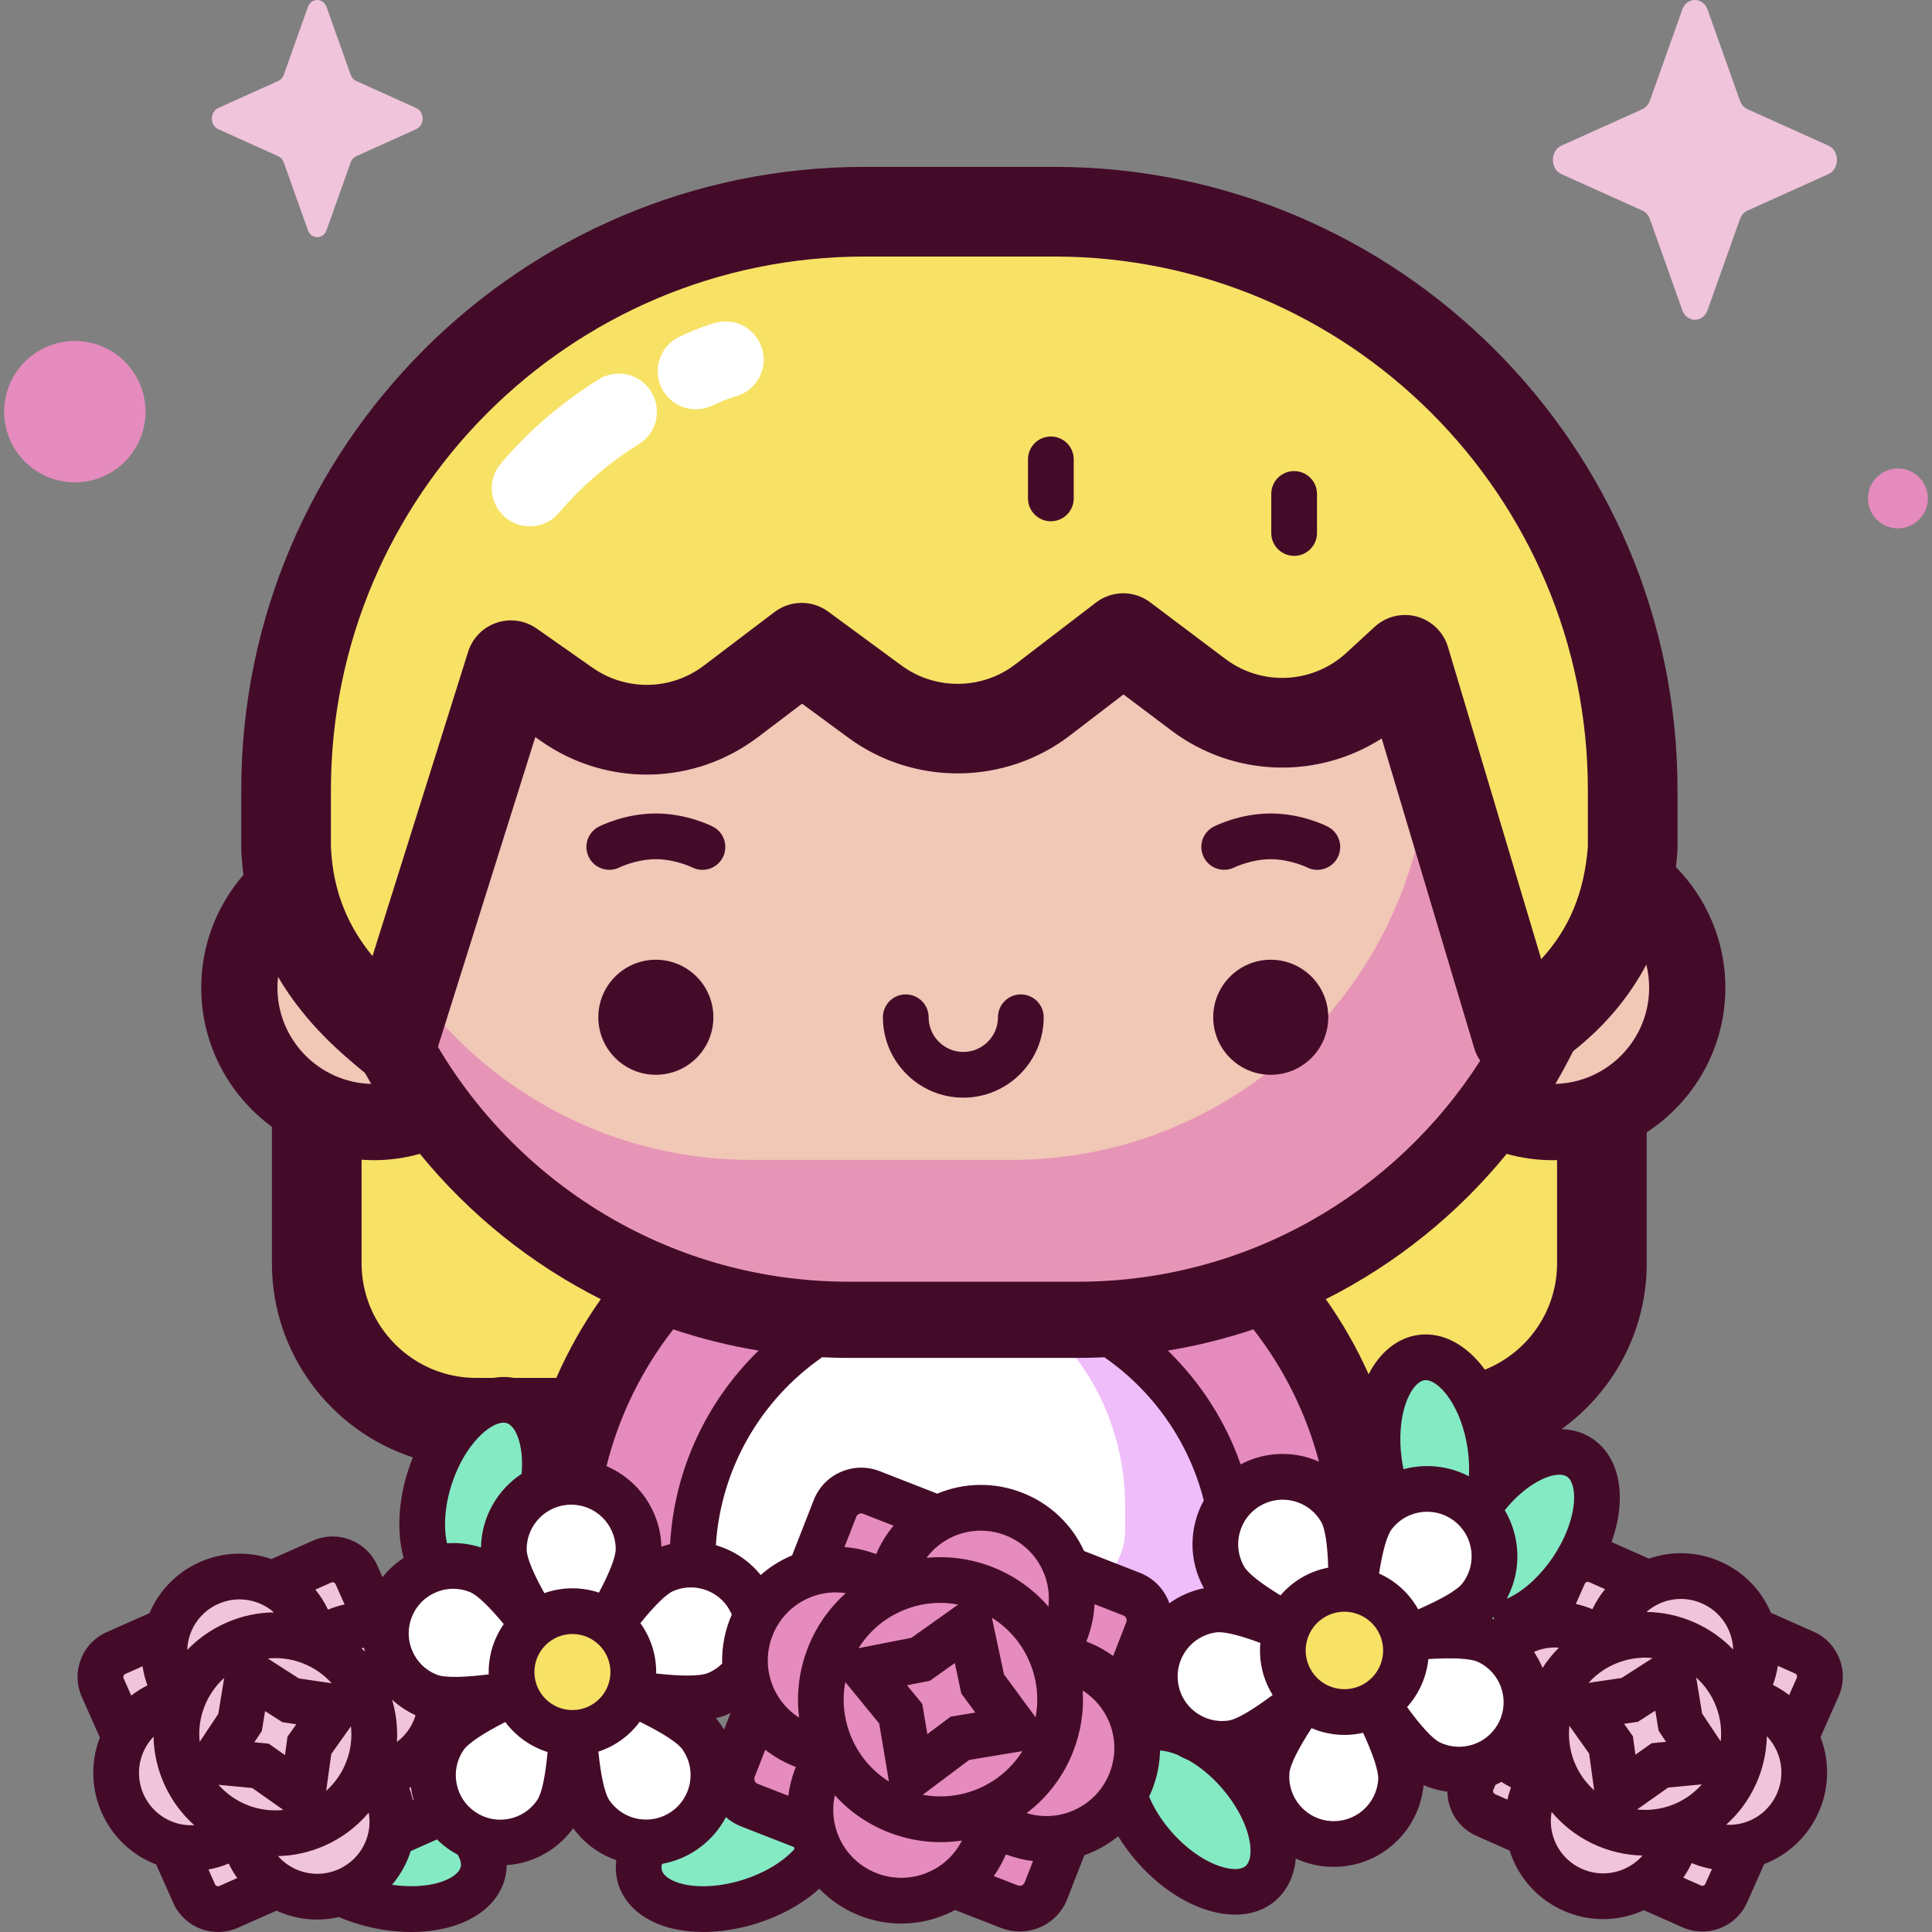 <svg id="Capa_1" enable-background="new 0 0 512 512" height="512" viewBox="0 0 512 512" width="512" xmlns="http://www.w3.org/2000/svg"><rect x="0" y="0" width="512" height="512" fill="#808080" stroke="none"/><g><g><path d="m382.252 377.045h-256.043c-23.346 0-42.271-18.925-42.271-42.271v-125.606h340.585v125.606c0 23.346-18.926 42.271-42.271 42.271z" fill="#f7e266"/><path d="m362.828 441.16v-29.074c0-59.394-48.149-107.543-107.543-107.543-59.394 0-107.543 48.149-107.543 107.543v29.074z" fill="#e58bbd"/><path d="m327.072 441.16v-27.471c0-39.647-32.14-71.787-71.787-71.787-39.647 0-71.787 32.14-71.787 71.787v27.471z" fill="#fff"/><path d="m262.818 341.898c20.764 9.339 35.37 31.504 35.37 57.369v6.224c0 9.688-7.854 17.541-17.541 17.541h-97.148v17.728h143.574v-27.47c-.001-37.103-28.15-67.626-64.255-71.392z" fill="#eebdfa"/><circle cx="411.529" cy="261.75" fill="#f1c7b6" r="35.614"/><circle cx="99.041" cy="261.75" fill="#f1c7b6" r="35.614"/><path d="m285.633 349.764h-60.697c-75.424 0-136.567-61.143-136.567-136.567 0-75.424 61.143-136.567 136.567-136.567h60.697c75.424 0 136.567 61.143 136.567 136.567 0 75.424-61.143 136.567-136.567 136.567z" fill="#f1c7b6"/><path d="m285.633 76.549h-17.513c61.147 0 110.716 49.569 110.716 110.716v9.402c0 61.147-49.569 110.716-110.716 110.716h-69.035c-58.516 0-106.423-45.397-110.438-102.892-.178 2.852-.279 5.726-.279 8.623 0 75.424 61.143 136.567 136.567 136.567h60.697c75.424 0 136.567-61.143 136.567-136.567.001-75.422-61.142-136.565-136.566-136.565z" fill="#e795b6"/><path d="m402.095 274.462c15.556-9.63 28.89-24.445 30.587-49.801v-15.285c0-84.649-68.622-153.27-153.271-153.27h-50.326c-84.649 0-153.271 68.621-153.271 153.27v15.285c1.081 26.837 17.131 41.159 28.489 50.542l31.089-98.912 14.785 10.369c13.152 9.223 30.755 8.894 43.553-.814l18.709-14.191 19.456 14.303c13.243 9.736 31.325 9.555 44.37-.444l21.4-16.403 19.917 14.991c14.251 10.727 34.131 9.743 47.254-2.338l7.504-6.909z" fill="#f7e266"/><g fill="#84eac4"><path d="m394.974 383.346c1.956 14.144-3.065 26.524-11.216 27.651-8.15 1.127-16.343-9.425-18.298-23.57-1.956-14.144 3.065-26.524 11.216-27.651 8.149-1.127 16.342 9.425 18.298 23.57z"/><path d="m416.554 416.071c-7.985 11.837-19.988 17.703-26.809 13.102s-5.877-17.927 2.108-29.764 19.988-17.703 26.809-13.102 5.877 17.927-2.108 29.764z"/><ellipse cx="317.083" cy="479.597" rx="14.897" ry="25.854" transform="matrix(.753 -.658 .658 .753 -237.265 327.108)"/><path d="m106.113 475.792c13.921 3.175 23.724 12.251 21.894 20.273-1.829 8.022-14.598 11.951-28.519 8.776s-23.724-12.251-21.895-20.273c1.83-8.022 14.598-11.951 28.52-8.776z"/><path d="m198.795 503.928c-13.61 4.318-26.66 1.461-29.148-6.382-2.488-7.842 6.528-17.7 20.139-22.018 13.61-4.318 26.661-1.461 29.149 6.382 2.487 7.842-6.529 17.7-20.14 22.018z"/><path d="m142.308 400.605c-4.446 13.569-14.389 22.492-22.208 19.93s-10.552-15.639-6.106-29.207c4.446-13.569 14.389-22.492 22.207-19.93 7.82 2.561 10.553 15.638 6.107 29.207z"/></g><path d="m118.71 471.97-4.878-10.992c.616-1.01 1.163-2.078 1.604-3.221 3.959-10.276-1.162-21.815-11.438-25.773-1.143-.44-2.303-.751-3.465-.972l-6.054-13.641c-1.552-3.497-5.645-5.074-9.143-3.522l-13.302 5.904c-.456-.216-.911-.433-1.39-.617-10.276-3.959-21.815 1.163-25.773 11.438-.184.479-.329.962-.475 1.445l-13.659 6.062c-3.497 1.552-5.074 5.645-3.522 9.142l5.897 13.287c-.369.698-.712 1.416-1.003 2.171-3.958 10.276 1.163 21.814 11.438 25.773.755.291 1.518.518 2.283.712l5.617 12.656c1.552 3.497 5.645 5.074 9.142 3.522l12.928-5.738c1.055.657 2.18 1.232 3.383 1.696 10.275 3.959 21.814-1.163 25.773-11.439.463-1.203.791-2.423 1.012-3.646l11.503-5.105c3.497-1.552 5.074-5.645 3.522-9.142z" fill="#f0c4db"/><path d="m199.537 425.556c-3.824-9.093-14.295-13.363-23.387-9.539-7.29 3.066-18.606 20.272-22.809 26.979-.139-.05-.276-.099-.397-.142 3.993-5.738 16.373-24.207 16.291-32.482-.099-9.863-8.174-17.779-18.038-17.681-9.863.099-17.779 8.174-17.681 18.038.082 8.185 12.553 26.095 16.796 31.957-.115.043-.243.091-.372.139-4.349-6.705-15.85-23.599-23.153-26.542-9.149-3.686-19.554.741-23.241 9.89s.741 19.555 9.89 23.241c4.42 1.782 13.496.943 21.7-.397-7.289 3.418-14.789 7.629-17.354 11.433-5.514 8.179-3.354 19.279 4.824 24.793s19.279 3.355 24.793-4.824c3.778-5.603 4.362-21.461 4.355-30.895.114 9.401.9 25.477 4.788 31.075 5.628 8.101 16.757 10.106 24.858 4.478s10.106-16.757 4.478-24.858c-2.676-3.852-10.512-8.055-17.998-11.408 8.33 1.254 17.651 2.011 22.118.132 9.092-3.823 13.363-14.294 9.539-23.387zm-47.823 19.038s.019-.026.034-.047c-.003.316-.006.671-.008 1.048-.014.023-.015.026-.023.039-.007-.384-.015-.74-.022-1.067.005.008.019.027.019.027zm.023 2.356c-.005-.451-.012-.867-.019-1.264.005.001.013.003.022.005-.002.392-.004.81-.003 1.259z" fill="#fff"/><ellipse cx="151.699" cy="443.106" fill="#f7e266" rx="16.135" ry="16.135" transform="matrix(.173 -.985 .985 .173 -310.932 516.097)"/><path d="m478.186 437.965-13.659-6.062c-.145-.483-.29-.966-.474-1.445-3.958-10.276-15.497-15.397-25.773-11.438-.479.184-.934.401-1.39.618l-13.302-5.904c-3.497-1.552-7.59.025-9.142 3.522l-6.054 13.641c-1.162.221-2.322.532-3.465.972-10.276 3.959-15.397 15.497-11.438 25.773.44 1.143.988 2.211 1.603 3.221l-4.878 10.992c-1.552 3.497.025 7.59 3.522 9.143l11.503 5.105c.221 1.223.548 2.443 1.012 3.646 3.959 10.276 15.497 15.397 25.773 11.439 1.203-.464 2.327-1.039 3.383-1.696l12.928 5.738c3.497 1.552 7.59-.025 9.142-3.522l5.617-12.656c.765-.194 1.528-.421 2.283-.712 10.276-3.959 15.397-15.497 11.439-25.773-.291-.755-.634-1.473-1.003-2.171l5.897-13.287c1.55-3.499-.027-7.593-3.524-9.144z" fill="#f0c4db"/><path d="m394.304 434.962c-4.149-1.959-12.747-1.746-20.76-.958 7.737-3.04 15.966-6.959 18.855-10.749 5.98-7.845 4.468-19.051-3.376-25.031-7.845-5.98-19.052-4.469-25.031 3.376-4.773 6.261-6.026 26.661-6.337 34.646-.135.025-.27.049-.391.071.652-7.207 2.219-28.975-1.894-36.053-4.956-8.529-15.887-11.425-24.416-6.469s-11.425 15.887-6.469 24.415c4.158 7.155 24.238 16.703 30.602 19.595-.082.099-.175.211-.269.324-7.04-3.616-25.56-12.623-33.393-11.533-9.77 1.359-16.587 10.382-15.228 20.152 1.36 9.77 10.382 16.587 20.152 15.228 4.8-.668 12.425-6.082 18.944-11.417-4.721 6.708-9.309 14.326-9.64 19.004-.698 9.839 6.713 18.381 16.553 19.079 9.839.698 18.381-6.713 19.078-16.552.482-6.797-7.054-21.01-11.76-29.151 4.816 8.113 13.419 21.439 19.528 24.323 8.919 4.212 19.564.396 23.776-8.524 4.211-8.919.395-19.564-8.524-23.776zm-37.324 3.689c.024.01.053.023.053.023s.003-.024.004-.033c.16.285.336.594.526.928-.014-.007-.017-.009-.04-.022-.195-.322-.379-.626-.543-.896zm.591.979c.007-.006.013-.012.016-.016.196.343.402.704.627 1.092-.227-.384-.441-.742-.643-1.076z" fill="#fff"/><path d="m342.173 445.587c4.529 7.794 14.518 10.44 22.312 5.911s10.44-14.518 5.911-22.312-14.518-10.44-22.312-5.911c-7.793 4.529-10.44 14.519-5.911 22.312z" fill="#f7e266"/><path d="m299.892 422.462-17.218-6.726c-.203-.579-.421-1.155-.672-1.726-5.341-12.19-19.552-17.742-31.742-12.401-.571.25-1.122.526-1.664.814l-17.657-6.898c-3.835-1.498-8.159.396-9.658 4.232l-6.721 17.205c-.915.277-1.824.604-2.722.998-12.19 5.341-17.742 19.552-12.4 31.742.393.897.84 1.754 1.325 2.578l-6.418 16.43c-1.498 3.835.396 8.159 4.232 9.657l16.768 6.55c.333 1.466.804 2.922 1.43 4.35 5.341 12.189 19.553 17.742 31.742 12.4 1.428-.626 2.761-1.378 4-2.229l15.013 5.865c3.836 1.498 8.159-.397 9.658-4.232l5.616-14.376c1.393-.33 2.777-.783 4.136-1.378 12.19-5.341 17.742-19.552 12.401-31.742-.595-1.358-1.306-2.629-2.107-3.817l6.891-17.639c1.497-3.835-.398-8.158-4.233-9.657z" fill="#e58bbd"/></g><g><g fill="#440b29"><circle cx="173.808" cy="269.586" r="15.246"/><circle cx="336.761" cy="269.586" r="15.246"/><path d="m164.183 229.873c.043-.022 4.44-2.175 9.625-2.175 5.184 0 9.582 2.153 9.597 2.16.883.45 1.822.664 2.749.664 2.205 0 4.331-1.208 5.402-3.306 1.521-2.981.337-6.63-2.643-8.151-.699-.357-7.06-3.485-15.106-3.485s-14.407 3.128-15.106 3.485c-2.969 1.516-4.141 5.137-2.642 8.114 1.501 2.977 5.137 4.175 8.124 2.694z"/><path d="m327.135 229.873c.044-.022 4.442-2.175 9.626-2.175 5.185 0 9.582 2.153 9.597 2.16.882.45 1.822.664 2.75.664 2.204 0 4.33-1.208 5.401-3.306 1.522-2.981.339-6.63-2.642-8.152-.698-.357-7.059-3.485-15.106-3.485-8.046 0-14.406 3.128-15.106 3.485-2.969 1.515-4.141 5.136-2.642 8.113 1.497 2.978 5.135 4.178 8.122 2.696z"/><path d="m255.285 290.891c11.748 0 21.305-9.557 21.305-21.305 0-3.346-2.713-6.059-6.059-6.059s-6.059 2.713-6.059 6.059c0 5.066-4.121 9.186-9.187 9.186-5.065 0-9.186-4.121-9.186-9.186 0-3.346-2.713-6.059-6.059-6.059s-6.059 2.713-6.059 6.059c-.001 11.747 9.556 21.305 21.304 21.305z"/><path d="m480.643 432.427-11.326-5.027c-2.588-6.056-7.272-10.852-13.325-13.538-6.06-2.69-12.775-2.966-19.009-.813l-9.905-4.396c1.174-3.298 1.901-6.595 2.125-9.75.549-7.76-2.058-14.182-7.154-17.62-2.439-1.645-5.238-2.466-8.218-2.55 13.659-9.84 22.571-25.878 22.571-43.96v-34.702c12.53-8.161 20.837-22.286 20.837-38.322 0-12.441-5.013-23.718-13.107-31.963.167-1.427.304-2.87.402-4.333.018-.264.027-.528.027-.793v-15.285c0-91.065-74.087-165.152-165.152-165.152h-50.326c-91.065 0-165.153 74.087-165.153 165.152v15.285c0 .159.003.319.01.478.093 2.319.293 4.554.57 6.722-6.955 8.021-11.184 18.465-11.184 29.889 0 15.12 7.384 28.542 18.729 36.869v36.155c0 23.994 15.698 44.364 37.355 51.449-.422 1.044-.815 2.116-1.176 3.217-2.788 8.51-3.07 16.805-1.267 23.437-2.134 1.398-4.021 3.111-5.594 5.098l-1.358-3.061c-1.406-3.171-3.965-5.604-7.202-6.852-3.238-1.247-6.766-1.158-9.936.249l-10.94 4.855c-6.234-2.152-12.947-1.878-19.008.813-6.052 2.685-10.736 7.481-13.324 13.537l-11.326 5.027c-3.171 1.407-5.604 3.965-6.851 7.202s-1.159 6.766.249 9.937l4.79 10.793c-.004.01-.009.019-.013.029-5.153 13.377 1.539 28.452 14.915 33.605.009.003.019.006.029.01l4.51 10.162c2.148 4.839 6.908 7.719 11.89 7.719 1.757 0 3.543-.359 5.25-1.116l10.241-4.545c.472.215.944.43 1.434.618 3.035 1.169 6.197 1.752 9.355 1.752 1.925 0 3.846-.224 5.737-.656 2.62 1.115 5.412 2.032 8.327 2.697 3.662.835 7.329 1.251 10.855 1.251 3.938 0 7.698-.52 11.068-1.557 7.435-2.288 12.483-7.038 13.85-13.031.238-1.042.348-2.088.355-3.134.963-.07 1.926-.177 2.889-.364 5.987-1.165 11.18-4.508 14.747-9.416 2.894 3.97 6.854 6.886 11.424 8.472-.275 2.158-.122 4.315.542 6.408 1.859 5.859 7.283 10.174 14.883 11.838 2.394.524 4.954.783 7.611.783 4.587 0 9.463-.774 14.262-2.296 6.412-2.034 12.148-5.247 16.499-9.171 2.982 3.097 6.622 5.542 10.746 7.154 3.559 1.39 7.272 2.083 10.981 2.083 4.111 0 8.216-.852 12.095-2.551.733-.321 1.444-.676 2.143-1.049l12.233 4.779h.001c1.595.623 3.258.934 4.92.934 1.843 0 3.682-.382 5.421-1.143 3.306-1.449 5.85-4.099 7.164-7.461l4.542-11.626c.671-.24 1.339-.495 1.998-.784 2.537-1.111 4.867-2.546 6.959-4.248 1.406 2.304 3.06 4.577 4.974 6.767 7.883 9.019 17.726 14.016 26.028 14.016 4.101 0 7.826-1.219 10.751-3.776 3.081-2.691 4.895-6.561 5.324-11.094 2.601 1.205 5.425 1.944 8.37 2.152.574.041 1.143.061 1.709.061 12.234 0 22.605-9.358 23.775-21.656 2.06.884 4.18 1.455 6.308 1.732.018 1.522.294 3.046.858 4.509 1.247 3.237 3.681 5.794 6.851 7.202l8.802 3.907c.158.497.327.993.516 1.484 2.495 6.48 7.366 11.601 13.713 14.418 3.375 1.498 6.952 2.25 10.537 2.249 3.157 0 6.321-.583 9.355-1.751.486-.187.947-.413 1.417-.627l10.257 4.552c1.708.758 3.492 1.117 5.251 1.117 4.98 0 9.742-2.88 11.89-7.718l4.51-10.162c.01-.003.02-.006.029-.01 13.376-5.153 20.066-20.228 14.914-33.605-.004-.01-.009-.018-.012-.028l4.79-10.794c2.904-6.547-.058-14.235-6.604-17.138zm-4.473 12.222-2.027 4.567c-1.331-1.03-2.767-1.932-4.3-2.699.596-1.632 1.045-3.318 1.306-5.046l4.58 2.033c.437.194.635.708.441 1.145zm-191.664 35.119c-4.082 1.789-8.469 1.925-12.432.724 5.496-4.158 9.76-9.756 12.331-16.338 2.039-5.22 2.877-10.708 2.527-16.14 3.013 1.903 5.394 4.655 6.856 7.992 1.933 4.413 2.033 9.315.28 13.803-1.752 4.489-5.149 8.025-9.562 9.959zm-83.726-7.045c-.445-.173-.665-.499-.77-.74-.105-.242-.195-.623-.022-1.069l2.817-7.211c2.314 1.823 4.91 3.314 7.731 4.416.124.049.251.09.376.137-.05.123-.107.243-.155.367-.926 2.371-1.541 4.812-1.85 7.274zm-48.98-19.542c-5.54.056-10.121-4.419-10.177-9.975-.055-5.556 4.419-10.121 9.975-10.177h.102c5.509 0 10.019 4.454 10.074 9.976.056 5.555-4.418 10.121-9.974 10.176zm-42.384 23.864c-.247-1.1-.562-2.181-.948-3.237.14-.07.277-.145.415-.217.063.471.136.943.228 1.413.13.666.3 1.317.482 1.963zm-55.276-24.699c1.152-2.99 2.968-5.594 5.276-7.684l-1.567 9.546-4.934 7.408c-.313-3.052.049-6.217 1.225-9.27zm65.612-59.132c3.411-10.409 10.049-16.189 13.689-16.189.315 0 .607.043.874.13 2.489.816 4.552 6.109 3.917 13.426-6.374 4.209-10.613 11.378-10.766 19.513-2.939-.955-5.988-1.327-9.01-1.115-.867-3.932-.753-9.512 1.296-15.765zm-3.693-115.784 25.801-82.091 1.496 1.049c17.448 12.236 40.577 11.803 57.555-1.075l11.64-8.829 12.307 9.047c17.39 12.785 41.502 12.546 58.636-.587l14.237-10.912 12.706 9.563c16.541 12.45 38.802 12.967 55.728 2.1l24.545 82.169c.349 1.168.885 2.25 1.551 3.237-22.481 35.183-61.869 58.566-106.629 58.566h-60.697c-46.295-.002-86.838-25.021-108.876-62.237zm255.403 109.167c-.791-5.721-.269-11.407 1.431-15.6 1.233-3.039 2.957-4.99 4.613-5.219.111-.015.226-.023.343-.023 3.543 0 9.544 7.011 11.123 18.421.348 2.52.423 4.884.302 7.058-5.435-2.844-11.636-3.413-17.326-1.88-.194-.905-.358-1.825-.486-2.757zm84.546 74.902-4.934-7.408-1.567-9.546c2.308 2.09 4.124 4.694 5.276 7.684 1.176 3.054 1.537 6.219 1.225 9.27zm-23.275-1.373-2.335-3.294 3.68-.544 4.593-2.946.869 5.292 1.977 2.969-3.799.361-4.312 3.042zm-3.006-15.445-8.74 1.293c2.096-2.328 4.715-4.158 7.724-5.317 2.354-.907 4.808-1.359 7.258-1.359.663 0 1.326.038 1.987.104zm-22.622-7.16c1.948-.751 3.996-1.033 6.02-.88-1.626 1.627-3.081 3.426-4.334 5.385-.609-1.482-1.366-2.904-2.262-4.243.193-.085.377-.185.576-.262zm14.898-11.075c-1.436-.593-2.904-1.057-4.394-1.384l2.375-5.351c.12-.271.328-.398.481-.457.082-.032.189-.06.314-.06.107 0 .225.02.351.076l4.226 1.876c-1.315 1.608-2.44 3.382-3.353 5.3zm-181.634 20.169 6.038-1.181 6.627-4.711 1.721 8.065 3.721 5.062-6.541 1.082-6.176 4.633-1.344-8.006zm1.146-12.572-13.992 2.737c2.708-4.331 6.64-7.756 11.42-9.85 3.338-1.463 6.823-2.155 10.254-2.155 1.591 0 3.168.165 4.717.455zm-97.257-11.842c-2.794-5.024-4.662-9.31-4.684-11.533-.065-6.507 5.176-11.853 11.682-11.918h.12c6.452 0 11.734 5.217 11.798 11.684.023 2.223-1.759 6.544-4.452 11.624-2.209-.739-4.567-1.146-7.018-1.146-.075 0-.151 0-.226.001-2.532.025-4.959.481-7.22 1.288zm43.39 21.157c-2.205.927-7.448.842-13.764.139.003-.204.011-.407.009-.613 0-.001 0-.001 0-.001-.048-4.751-1.598-9.139-4.186-12.727 3.548-4.415 6.76-7.699 8.792-8.554 2.905-1.222 6.113-1.238 9.032-.049 2.905 1.185 5.177 3.427 6.403 6.314-1.788 4.059-2.682 8.502-2.562 13.004-1.057 1.046-2.312 1.894-3.724 2.487zm17.339 3.913c-3.991-9.11.173-19.769 9.282-23.761 2.348-1.029 4.8-1.516 7.214-1.516.896 0 1.786.073 2.665.205-9.263 8.248-13.935 20.658-12.365 32.999-2.903-1.85-5.312-4.542-6.796-7.927zm72.848-21.511c-8.006-9.276-20.129-14.107-32.302-12.917 1.799-2.404 4.216-4.395 7.159-5.684 2.348-1.029 4.8-1.516 7.213-1.516 6.949 0 13.584 4.038 16.547 10.799 1.305 2.977 1.754 6.174 1.383 9.318zm-45.64-13.896c-2.686-1.021-5.514-1.659-8.402-1.884l3.132-8.018c.174-.445.498-.665.74-.771s.623-.196 1.068-.022l8.067 3.151c-1.877 2.249-3.43 4.781-4.605 7.544zm40.525 28.26c2.095 4.782 2.67 9.968 1.724 14.989l-8.381-11.403-3.201-14.995c4.217 2.639 7.715 6.519 9.858 11.409zm15.3-5.47c1.209-3.093 1.882-6.305 2.04-9.528l7.627 2.98c.718.281 1.073 1.092.793 1.81l-3.487 8.925c-2.06-1.491-4.321-2.733-6.752-3.683-.125-.049-.251-.088-.377-.136.05-.123.107-.243.156-.368zm21.874-9.775c-1.271-3.561-4.006-6.58-7.797-8.061l-14.798-5.781c-3.282-7.112-9.078-12.587-16.394-15.446-7.317-2.858-15.29-2.762-22.524.242l-15.237-5.952c-3.364-1.314-7.036-1.239-10.341.21-3.306 1.449-5.85 4.099-7.164 7.461l-5.727 14.66c-.167.07-.338.124-.504.197-2.924 1.282-5.54 2.977-7.817 4.983-2.492-3.081-5.708-5.522-9.481-7.061-.79-.322-1.592-.598-2.4-.832 1.304-20.617 12.147-38.681 28.164-49.812 2.342.112 4.696.175 7.065.175h60.697c2.361 0 4.708-.063 7.043-.174 12.871 8.936 22.404 22.342 26.336 37.961-3.867 7.007-4.127 15.785.033 23.239-3.338.686-6.446 2.034-9.154 3.991zm4.578 12.294c1.9-2.515 4.666-4.139 7.788-4.574.229-.032.481-.047.757-.047 2.331 0 6.317 1.107 10.992 2.844-.419 4.584.565 9.175 2.925 13.236.107.185.234.352.345.533-5.014 3.779-9.418 6.484-11.766 6.811-3.119.435-6.225-.372-8.741-2.273-2.515-1.9-4.139-4.666-4.574-7.788-.433-3.123.373-6.227 2.274-8.742zm24.865-14.382c-4.836-2.955-8.508-5.721-9.614-7.624-3.269-5.626-1.352-12.864 4.274-16.133 2.726-1.584 5.903-2.011 8.952-1.204 3.046.808 5.597 2.753 7.18 5.478 1.106 1.903 1.692 6.462 1.865 12.127-2.415.474-4.764 1.328-6.954 2.601s-4.095 2.892-5.703 4.755zm29.473-17.517c2.32-3.043 5.839-4.643 9.399-4.643 2.495 0 5.009.786 7.141 2.411 2.507 1.911 4.119 4.684 4.54 7.808.422 3.124-.398 6.224-2.31 8.732-1.441 1.89-5.975 4.404-11.747 6.922-.067-.12-.128-.242-.198-.362-2.382-4.099-5.928-7.247-10.172-9.146.876-5.561 2.019-9.981 3.347-11.722zm-22.757-19.158c-5.853-1.55-11.946-.85-17.27 1.961-4.032-11.526-10.708-21.815-19.292-30.157 7.777-1.278 15.349-3.171 22.667-5.626 7.993 10.254 13.986 22.137 17.381 35.065-1.124-.49-2.279-.923-3.486-1.243zm-145.008-28.204c-13.547 13.175-22.32 31.226-23.467 51.29-.774.184-1.541.408-2.301.671-.271-9.598-6.204-17.774-14.55-21.335 3.335-13.386 9.457-25.677 17.693-36.242 7.304 2.449 14.862 4.338 22.625 5.616zm-85.555 64.078c1.485-.632 3.051-.949 4.618-.949 1.492 0 2.986.287 4.412.862 0 0 .001 0 .001.001 2.054.827 5.345 4.105 8.987 8.511-2.56 3.659-4.051 8.117-4.003 12.913.001.131.01.26.014.391-6.329.804-11.593.972-13.82.075-2.923-1.178-5.213-3.425-6.448-6.325-1.234-2.9-1.264-6.108-.086-9.032 1.178-2.923 3.425-5.213 6.325-6.447zm-5.378 32.557c-.103.345-.2.692-.331 1.032-.964 2.503-2.594 4.543-4.593 6.047.239-3.824-.219-7.614-1.289-11.206 1.821 1.679 3.91 3.068 6.213 4.127zm-18.327 12.3c-1.163 3.019-3.001 5.646-5.341 7.746l1.346-9.759 5.212-7.353c.331 3.082-.029 6.281-1.217 9.366zm-22.402-8.097.869-5.292 4.593 2.946 3.68.544-2.334 3.293-.674 4.879-4.312-3.042-3.799-.361zm26.391-21.992c.242-.019.485-.033.727-.038.054.328.112.655.18.981-.294-.321-.598-.634-.907-.943zm-22.819 2.657c2.449 0 4.903.452 7.257 1.359 3.055 1.177 5.645 3.033 7.699 5.313l-8.716-1.289-8.229-5.279c.662-.066 1.326-.104 1.989-.104zm-6.103 34.425 8.238 5.811c-3.144.337-6.343-.063-9.378-1.232-3.107-1.197-5.737-3.094-7.807-5.429zm6.825 18.044c4.216-.093 8.413-1.013 12.383-2.775 4.577-2.031 8.53-5.032 11.652-8.762.421 2.39.242 4.913-.692 7.338-1.333 3.459-3.934 6.192-7.322 7.696-3.391 1.504-7.161 1.599-10.62.265-2.152-.828-3.975-2.139-5.401-3.762zm117.177-35.121c-.329-.474-.725-.946-1.148-1.418.959-.218 1.851-.484 2.64-.816.436-.183.849-.402 1.27-.608l-1.741 4.456c-.319-.548-.655-1.088-1.021-1.614zm34.895 3.943-.001-.001c-2.088-4.766-2.667-9.932-1.734-14.938l8.984 10.975 2.581 15.372c-4.323-2.707-7.739-6.635-9.83-11.408zm31.088 5.699 14.095-2.332c-2.707 4.321-6.635 7.737-11.408 9.828-4.779 2.094-9.963 2.67-14.981 1.726zm96.82-19.098c-2.65-.702-4.867-2.394-6.245-4.764 0 0 0 0 0-.001-1.378-2.37-1.75-5.134-1.047-7.783.702-2.65 2.395-4.867 4.764-6.245 1.587-.922 3.351-1.393 5.138-1.393.883 0 1.77.115 2.646.347 2.65.702 4.867 2.394 6.245 4.764 2.842 4.892 1.176 11.185-3.717 14.029-2.369 1.376-5.135 1.747-7.784 1.046zm42.111-18.779c.064.191.128.382.189.573-.186-.072-.369-.144-.564-.211.13-.12.252-.241.375-.362zm20.139 28.818 5.226 7.372 1.343 9.734c-2.292-2.057-4.157-4.656-5.338-7.721-1.17-3.038-1.569-6.239-1.231-9.385zm26.164 16.377 8.947-.85c-2.07 2.335-4.7 4.232-7.807 5.429-3.083 1.188-6.279 1.547-9.358 1.218zm26.165-13.596c1.256 1.311 2.252 2.869 2.925 4.615 2.75 7.142-.823 15.19-7.964 17.941-1.894.73-3.851 1.009-5.756.898 6.685-5.971 10.605-14.513 10.795-23.454zm-17.159-35.188c3.389 1.504 5.989 4.237 7.322 7.696.573 1.488.869 3.015.917 4.525-2.875-3.008-6.339-5.455-10.256-7.193-4.083-1.812-8.406-2.737-12.743-2.783 1.21-1.057 2.598-1.916 4.142-2.51 3.458-1.333 7.231-1.24 10.618.265zm-33.961-26.891c-.319 4.512-2.355 9.847-5.585 14.635-3.231 4.789-7.414 8.674-11.478 10.66-.253.124-.495.215-.742.322 2.351-4.395 3.269-9.398 2.59-14.435-.436-3.234-1.51-6.277-3.125-9.002 5.115-6.373 10.989-9.419 14.461-9.419.832 0 1.527.174 2.038.52 1.384.935 2.073 3.447 1.841 6.719zm-4.475-63.274c0 12.777-7.932 23.717-19.126 28.198-4.749-6.495-11.115-10.106-17.669-9.198-5.427.75-10.118 4.505-13.146 10.415-3.143-7.021-6.949-13.68-11.347-19.896 18.573-9.35 34.895-22.535 47.929-38.506 3.899 1.089 8.005 1.676 12.246 1.676.373 0 .742-.019 1.112-.028v27.339zm24.403-73.024c0 13.85-11.095 25.15-24.863 25.499 1.661-2.827 3.229-5.716 4.702-8.66 8.324-6.581 14.808-14.247 19.413-22.961.487 1.961.748 4.011.748 6.122zm-349.348-52.374c0-77.962 63.427-141.389 141.389-141.389h50.326c77.961 0 141.388 63.427 141.388 141.389v14.871c-.876 12.06-4.874 21.843-12.36 29.94l-24.713-82.733c-1.173-3.926-4.285-6.97-8.236-8.056-1.04-.286-2.098-.425-3.148-.425-2.944 0-5.827 1.095-8.048 3.141l-7.504 6.908c-8.905 8.199-22.388 8.868-32.061 1.587l-19.917-14.991c-4.262-3.207-10.14-3.182-14.373.063l-21.4 16.402c-8.795 6.741-21.174 6.866-30.105.301l-19.456-14.303c-4.24-3.116-10.025-3.075-14.218.107l-18.71 14.192c-8.716 6.612-20.592 6.834-29.55.552l-14.785-10.369c-3.102-2.175-7.053-2.741-10.643-1.523-3.587 1.218-6.379 4.074-7.515 7.688l-25.344 80.638c-6.022-7.344-10.463-16.401-11.017-28.955zm9.034 74.981c.541.971 1.094 1.935 1.657 2.892-13.768-.349-24.862-11.649-24.862-25.499 0-.97.057-1.927.163-2.869 7.329 12.484 17.068 20.542 23.042 25.476zm-.909 50.417v-27.437c1.065.075 2.136.126 3.22.126 4.241 0 8.342-.596 12.24-1.684 13.035 15.974 29.36 29.163 47.936 38.515-4.602 6.504-8.566 13.487-11.789 20.869h-11.229c-1.805-.335-3.644-.326-5.482 0h-4.508c-16.756 0-30.388-13.632-30.388-30.389zm-7.677 84.537c.124 0 .232.028.314.06.153.059.361.186.481.458l2.382 5.367c-1.49.325-2.958.785-4.395 1.378-.914-1.923-2.041-3.7-3.359-5.311l4.227-1.876c.125-.056.243-.076.35-.076zm-30.298 5.744c1.802-.8 3.711-1.201 5.625-1.201 1.684 0 3.374.311 4.994.936 1.543.594 2.931 1.453 4.138 2.51-4.335.047-8.657.971-12.74 2.783-3.91 1.735-7.368 4.176-10.239 7.177.048-1.504.329-3.025.9-4.508 1.334-3.459 3.933-6.193 7.322-7.697zm-25.109 19.046c.059-.153.186-.361.458-.481l4.582-2.034c.262 1.728.698 3.42 1.295 5.051-1.53.765-2.963 1.667-4.291 2.694l-2.027-4.567c-.122-.271-.076-.51-.017-.663zm5.025 20.757c.673-1.745 1.669-3.304 2.924-4.614.191 8.938 4.108 17.479 10.791 23.449-1.904.111-3.859-.165-5.752-.895-7.142-2.749-10.714-10.798-7.963-17.94zm19.704 34.964c-.153-.059-.361-.186-.481-.458l-1.745-3.931c1.846-.33 3.646-.858 5.37-1.57.638 1.341 1.401 2.621 2.26 3.839l-4.739 2.103c-.271.121-.512.076-.665.017zm64.634-5.104c-.372 1.629-2.465 3.178-5.6 4.142-3.541 1.089-8.012 1.289-12.606.627 1.854-2.194 3.371-4.686 4.433-7.446v-.001c.189-.49.346-.984.503-1.478l6.974-3.095c1.042 1.023 2.176 1.966 3.412 2.8.667.45 1.356.85 2.055 1.227.736 1.218 1.031 2.338.829 3.224zm12.744-12.699c-3.091.603-6.238-.036-8.851-1.799-2.613-1.762-4.385-4.437-4.986-7.531-.603-3.094.036-6.237 1.799-8.851 1.311-1.944 5.597-4.671 11.105-7.48 2.776 3.716 6.683 6.535 11.203 7.944-.544 5.989-1.454 10.826-2.738 12.731-1.764 2.613-4.439 4.384-7.532 4.986zm26.675-4.876c-1.329-1.913-2.315-6.842-2.941-12.936 4.435-1.449 8.254-4.257 10.97-7.928 5.616 2.757 10.004 5.454 11.354 7.397 1.799 2.589 2.481 5.723 1.923 8.824-.559 3.102-2.293 5.801-4.882 7.6-2.59 1.799-5.725 2.482-8.826 1.923-3.101-.558-5.801-2.292-7.598-4.88zm35.444 21.009c-5.506 1.747-11.199 2.192-15.617 1.226-3.204-.702-5.418-2.072-5.924-3.665-.159-.502-.143-1.103.007-1.762 3.345-.598 6.553-1.901 9.427-3.898 3.202-2.224 5.749-5.135 7.513-8.49 1.169 1.027 2.51 1.864 4.002 2.447l13.99 5.465c.062.178.123.357.189.534-.042.047-.076.094-.119.141-3.054 3.339-7.962 6.256-13.468 8.002zm35.32-1.753c-4.488-1.753-8.025-5.149-9.959-9.563-1.547-3.533-1.899-7.376-1.087-11.072 3.876 4.289 8.716 7.657 14.257 9.822 4.457 1.741 9.107 2.609 13.751 2.609 1.902 0 3.803-.148 5.689-.439-1.883 3.729-4.973 6.664-8.848 8.363-4.413 1.934-9.316 2.033-13.803.28zm38.52 3.239c-.241.106-.619.196-1.069.022h.001l-6.37-2.489c1.264-1.77 2.337-3.691 3.207-5.735 2.345.89 4.754 1.476 7.184 1.765l-2.213 5.666c-.174.446-.499.666-.74.771zm59.305-5.136c-2.647 2.314-11.848-.128-19.681-9.089-2.751-3.148-4.666-6.351-5.899-9.288.294-.624.575-1.256.828-1.905 1.307-3.347 1.994-6.831 2.072-10.32 1.318.081 2.874.445 4.583 1.133.958.551 1.944 1.035 2.959 1.445 2.848 1.62 5.899 4.02 8.769 7.304 3.8 4.349 6.483 9.389 7.362 13.827.637 3.216.267 5.794-.993 6.893zm22.525-11.904c-3.144-.223-6.013-1.657-8.079-4.038-2.065-2.381-3.08-5.424-2.857-8.568.166-2.338 2.512-6.833 5.881-12.013.963.405 1.948.769 2.975 1.041 1.909.506 3.845.756 5.768.756 1.657 0 3.301-.197 4.914-.565 2.531 5.484 4.167 10.15 4.005 12.449-.46 6.492-6.115 11.388-12.607 10.938zm20.256-30.208c3.214-3.563 5.159-8.042 5.646-12.717 6.088-.386 11.082-.224 13.18.767h.001c5.884 2.778 8.41 9.826 5.632 15.71-2.778 5.883-9.824 8.413-15.71 5.632-2.056-.97-5.263-4.595-8.749-9.392zm22.846 22.585c-.059-.153-.104-.393.017-.664l.591-1.333c.526-.232 1.043-.484 1.552-.753.819.533 1.666 1.02 2.538 1.458-.389 1.063-.714 2.141-.959 3.23l-3.282-1.457c-.27-.12-.398-.328-.457-.481zm23.491 20.291c-3.389-1.504-5.989-4.237-7.322-7.696v-.001c-.921-2.392-1.144-4.931-.707-7.391 5.985 7.148 14.817 11.358 24.086 11.565-1.462 1.667-3.311 2.968-5.439 3.789-3.459 1.331-7.233 1.237-10.618-.266zm32.231 4.44c-.155.059-.393.104-.666-.017l-4.706-2.089c.849-1.205 1.58-2.503 2.225-3.859 1.725.714 3.525 1.246 5.373 1.577l-1.744 3.93c-.121.271-.329.398-.482.458z"/><path d="m342.958 147.31c3.346 0 6.059-2.713 6.059-6.059v-10.352c0-3.346-2.713-6.059-6.059-6.059s-6.059 2.713-6.059 6.059v10.352c0 3.346 2.713 6.059 6.059 6.059z"/><path d="m278.488 138.146c3.346 0 6.059-2.713 6.059-6.059v-10.352c0-3.346-2.713-6.059-6.059-6.059s-6.059 2.713-6.059 6.059v10.352c0 3.346 2.713 6.059 6.059 6.059z"/></g><path d="m184.403 108.468c-3.757 0-7.365-2.106-9.105-5.718-2.421-5.024-.311-11.06 4.714-13.481 1.944-.936 6.495-2.928 9.814-3.764 5.405-1.364 10.896 1.917 12.26 7.325 1.362 5.408-1.917 10.898-7.326 12.26-1.114.281-4.078 1.457-5.981 2.374-1.412.681-2.905 1.004-4.376 1.004z" fill="#fff"/><path d="m140.414 139.476c-2.311 0-4.632-.789-6.532-2.401-4.252-3.61-4.771-9.983-1.161-14.234 9.25-10.893 19.218-18.147 25.952-22.315 4.747-2.936 10.967-1.469 13.902 3.273 2.936 4.743 1.47 10.967-3.272 13.902-5.5 3.403-13.639 9.326-21.187 18.213-1.997 2.352-4.84 3.562-7.702 3.562z" fill="#fff"/></g><g><path d="m452.527 2.556 8.578 24.119c.367 1.033 1.094 1.851 2.012 2.264l21.429 9.655c3.027 1.364 3.027 6.188 0 7.551l-21.429 9.655c-.917.413-1.645 1.232-2.012 2.264l-8.578 24.119c-1.212 3.408-5.497 3.408-6.709 0l-8.578-24.119c-.367-1.033-1.094-1.851-2.012-2.264l-21.429-9.655c-3.027-1.364-3.027-6.188 0-7.551l21.429-9.655c.918-.413 1.645-1.232 2.012-2.264l8.578-24.119c1.212-3.408 5.497-3.408 6.709 0z" fill="#f0c4db"/><ellipse cx="19.833" cy="109.113" fill="#e58bbd" rx="18.73" ry="18.73" transform="matrix(.189 -.982 .982 .189 -91.062 107.954)"/><path d="m510.897 132.087c0 4.381-3.551 7.932-7.932 7.932s-7.932-3.551-7.932-7.932 3.551-7.932 7.932-7.932 7.932 3.552 7.932 7.932z" fill="#e58bbd"/><path d="m86.556 1.896 6.363 17.891c.272.766.812 1.373 1.492 1.68l15.896 7.162c2.246 1.012 2.246 4.59 0 5.602l-15.896 7.162c-.681.307-1.22.914-1.492 1.68l-6.363 17.891c-.899 2.528-4.078 2.528-4.977 0l-6.363-17.891c-.272-.766-.812-1.373-1.492-1.68l-15.896-7.163c-2.246-1.012-2.246-4.59 0-5.602l15.896-7.162c.681-.307 1.22-.914 1.492-1.68l6.363-17.891c.899-2.527 4.078-2.527 4.977.001z" fill="#f0c4db"/></g></g></svg>
